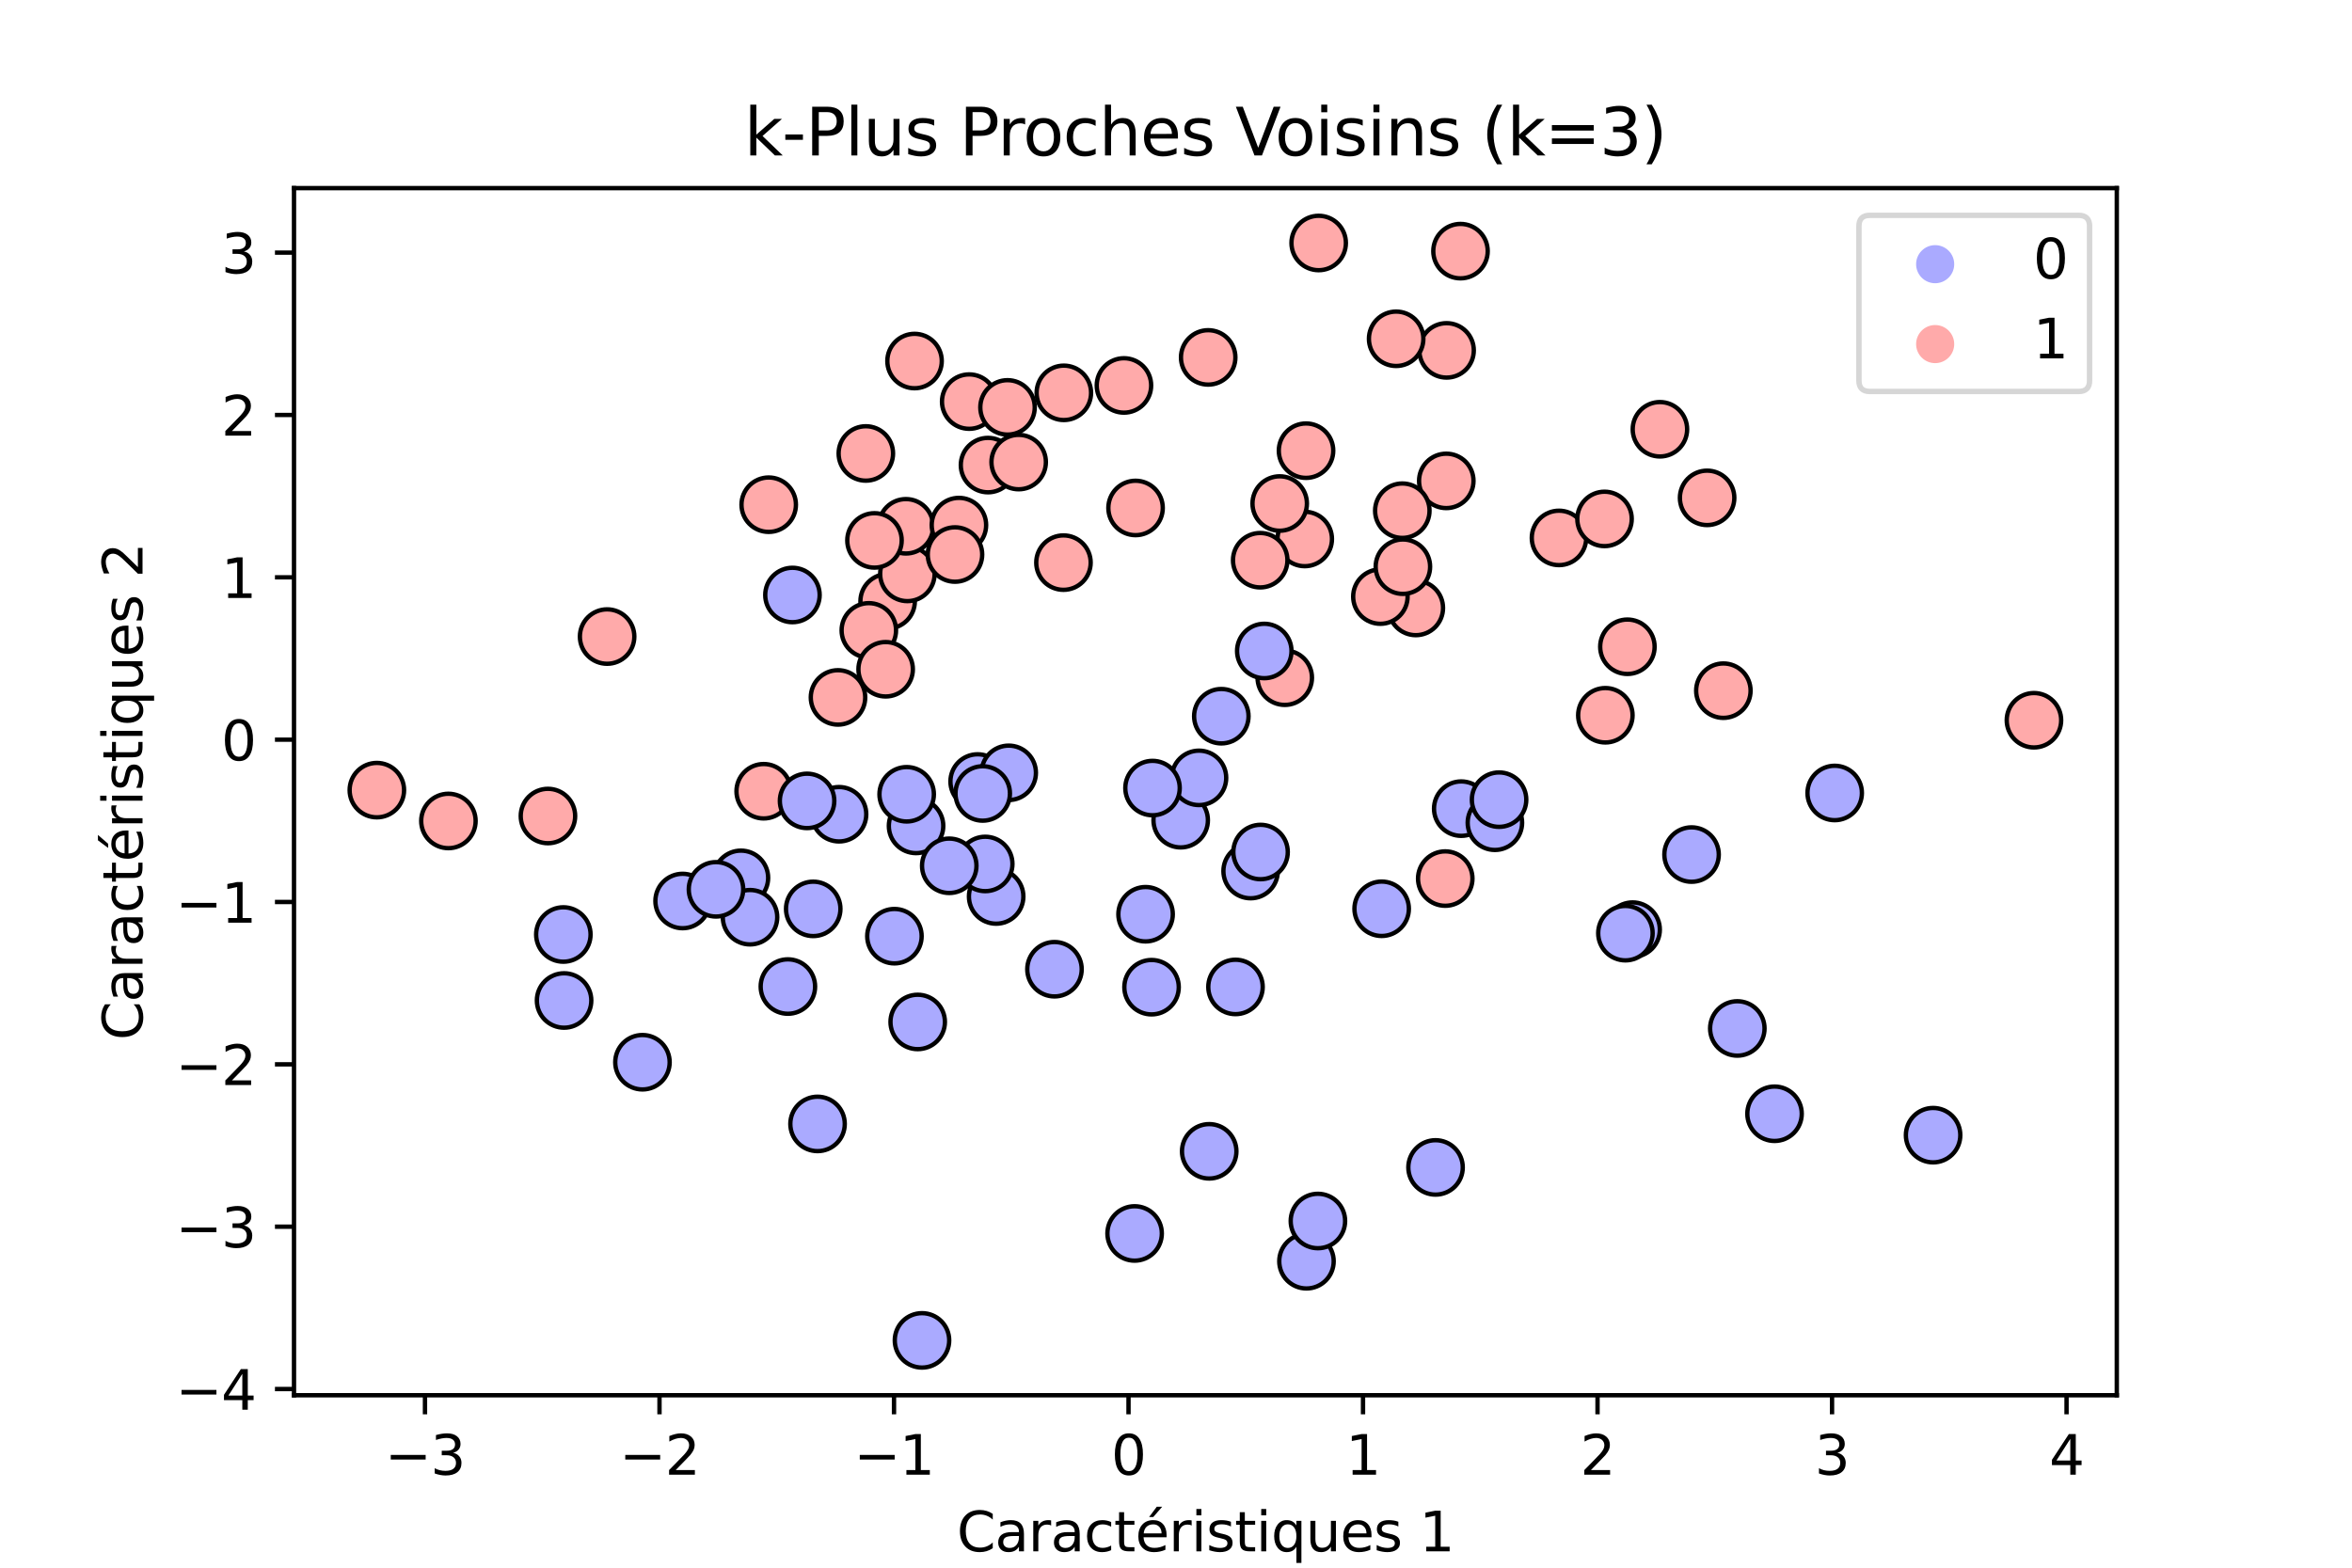 <?xml version="1.0" encoding="utf-8" standalone="no"?>
<!DOCTYPE svg PUBLIC "-//W3C//DTD SVG 1.1//EN"
  "http://www.w3.org/Graphics/SVG/1.1/DTD/svg11.dtd">
<svg xmlns:xlink="http://www.w3.org/1999/xlink" width="432pt" height="288pt" viewBox="0 0 432 288" xmlns="http://www.w3.org/2000/svg" version="1.1">
 <defs>
  <style type="text/css">*{stroke-linejoin: round; stroke-linecap: butt}</style>
 </defs>
 <g id="figure_1">
  <g id="patch_1">
   <path d="M 0 288 
L 432 288 
L 432 0 
L 0 0 
z
" style="fill: #ffffff"/>
  </g>
  <g id="axes_1">
   <g id="patch_2">
    <path d="M 54 256.32 
L 388.8 256.32 
L 388.8 34.56 
L 54 34.56 
z
" style="fill: #ffffff"/>
   </g>
   <g id="PathCollection_1">
    <defs>
     <path id="C0_0_1c870ae755" d="M 0 5 
C 1.326 5 2.598 4.473 3.536 3.536 
C 4.473 2.598 5 1.326 5 -0 
C 5 -1.326 4.473 -2.598 3.536 -3.536 
C 2.598 -4.473 1.326 -5 0 -5 
C -1.326 -5 -2.598 -4.473 -3.536 -3.536 
C -4.473 -2.598 -5 -1.326 -5 0 
C -5 1.326 -4.473 2.598 -3.536 3.536 
C -2.598 4.473 -1.326 5 0 5 
z
"/>
    </defs>
    <g clip-path="url(#pd132f0bcd6)">
     <use xlink:href="#C0_0_1c870ae755" x="260.049" y="111.689" style="fill: #ffaaaa; stroke: #000000; stroke-width: 0.8"/>
    </g>
    <g clip-path="url(#pd132f0bcd6)">
     <use xlink:href="#C0_0_1c870ae755" x="136.09" y="161.266" style="fill: #aaaaff; stroke: #000000; stroke-width: 0.8"/>
    </g>
    <g clip-path="url(#pd132f0bcd6)">
     <use xlink:href="#C0_0_1c870ae755" x="268.255" y="46.136" style="fill: #ffaaaa; stroke: #000000; stroke-width: 0.8"/>
    </g>
    <g clip-path="url(#pd132f0bcd6)">
     <use xlink:href="#C0_0_1c870ae755" x="286.346" y="98.82" style="fill: #ffaaaa; stroke: #000000; stroke-width: 0.8"/>
    </g>
    <g clip-path="url(#pd132f0bcd6)">
     <use xlink:href="#C0_0_1c870ae755" x="141.192" y="92.718" style="fill: #ffaaaa; stroke: #000000; stroke-width: 0.8"/>
    </g>
    <g clip-path="url(#pd132f0bcd6)">
     <use xlink:href="#C0_0_1c870ae755" x="265.7" y="64.368" style="fill: #ffaaaa; stroke: #000000; stroke-width: 0.8"/>
    </g>
    <g clip-path="url(#pd132f0bcd6)">
     <use xlink:href="#C0_0_1c870ae755" x="216.862" y="150.681" style="fill: #aaaaff; stroke: #000000; stroke-width: 0.8"/>
    </g>
    <g clip-path="url(#pd132f0bcd6)">
     <use xlink:href="#C0_0_1c870ae755" x="336.984" y="145.678" style="fill: #aaaaff; stroke: #000000; stroke-width: 0.8"/>
    </g>
    <g clip-path="url(#pd132f0bcd6)">
     <use xlink:href="#C0_0_1c870ae755" x="226.928" y="181.31" style="fill: #aaaaff; stroke: #000000; stroke-width: 0.8"/>
    </g>
    <g clip-path="url(#pd132f0bcd6)">
     <use xlink:href="#C0_0_1c870ae755" x="195.33" y="103.359" style="fill: #ffaaaa; stroke: #000000; stroke-width: 0.8"/>
    </g>
    <g clip-path="url(#pd132f0bcd6)">
     <use xlink:href="#C0_0_1c870ae755" x="310.696" y="156.992" style="fill: #aaaaff; stroke: #000000; stroke-width: 0.8"/>
    </g>
    <g clip-path="url(#pd132f0bcd6)">
     <use xlink:href="#C0_0_1c870ae755" x="179.568" y="143.568" style="fill: #aaaaff; stroke: #000000; stroke-width: 0.8"/>
    </g>
    <g clip-path="url(#pd132f0bcd6)">
     <use xlink:href="#C0_0_1c870ae755" x="253.54" y="109.6" style="fill: #ffaaaa; stroke: #000000; stroke-width: 0.8"/>
    </g>
    <g clip-path="url(#pd132f0bcd6)">
     <use xlink:href="#C0_0_1c870ae755" x="299.87" y="170.781" style="fill: #aaaaff; stroke: #000000; stroke-width: 0.8"/>
    </g>
    <g clip-path="url(#pd132f0bcd6)">
     <use xlink:href="#C0_0_1c870ae755" x="208.573" y="93.317" style="fill: #ffaaaa; stroke: #000000; stroke-width: 0.8"/>
    </g>
    <g clip-path="url(#pd132f0bcd6)">
     <use xlink:href="#C0_0_1c870ae755" x="221.911" y="65.659" style="fill: #ffaaaa; stroke: #000000; stroke-width: 0.8"/>
    </g>
    <g clip-path="url(#pd132f0bcd6)">
     <use xlink:href="#C0_0_1c870ae755" x="181.472" y="85.442" style="fill: #ffaaaa; stroke: #000000; stroke-width: 0.8"/>
    </g>
    <g clip-path="url(#pd132f0bcd6)">
     <use xlink:href="#C0_0_1c870ae755" x="125.375" y="165.523" style="fill: #aaaaff; stroke: #000000; stroke-width: 0.8"/>
    </g>
    <g clip-path="url(#pd132f0bcd6)">
     <use xlink:href="#C0_0_1c870ae755" x="182.967" y="164.695" style="fill: #aaaaff; stroke: #000000; stroke-width: 0.8"/>
    </g>
    <g clip-path="url(#pd132f0bcd6)">
     <use xlink:href="#C0_0_1c870ae755" x="185.274" y="141.975" style="fill: #aaaaff; stroke: #000000; stroke-width: 0.8"/>
    </g>
    <g clip-path="url(#pd132f0bcd6)">
     <use xlink:href="#C0_0_1c870ae755" x="257.674" y="104.106" style="fill: #ffaaaa; stroke: #000000; stroke-width: 0.8"/>
    </g>
    <g clip-path="url(#pd132f0bcd6)">
     <use xlink:href="#C0_0_1c870ae755" x="325.935" y="204.608" style="fill: #aaaaff; stroke: #000000; stroke-width: 0.8"/>
    </g>
    <g clip-path="url(#pd132f0bcd6)">
     <use xlink:href="#C0_0_1c870ae755" x="180.962" y="158.716" style="fill: #aaaaff; stroke: #000000; stroke-width: 0.8"/>
    </g>
    <g clip-path="url(#pd132f0bcd6)">
     <use xlink:href="#C0_0_1c870ae755" x="220.223" y="142.901" style="fill: #aaaaff; stroke: #000000; stroke-width: 0.8"/>
    </g>
    <g clip-path="url(#pd132f0bcd6)">
     <use xlink:href="#C0_0_1c870ae755" x="239.883" y="82.794" style="fill: #ffaaaa; stroke: #000000; stroke-width: 0.8"/>
    </g>
    <g clip-path="url(#pd132f0bcd6)">
     <use xlink:href="#C0_0_1c870ae755" x="224.324" y="131.574" style="fill: #aaaaff; stroke: #000000; stroke-width: 0.8"/>
    </g>
    <g clip-path="url(#pd132f0bcd6)">
     <use xlink:href="#C0_0_1c870ae755" x="239.648" y="99.017" style="fill: #ffaaaa; stroke: #000000; stroke-width: 0.8"/>
    </g>
    <g clip-path="url(#pd132f0bcd6)">
     <use xlink:href="#C0_0_1c870ae755" x="163.035" y="110.459" style="fill: #ffaaaa; stroke: #000000; stroke-width: 0.8"/>
    </g>
    <g clip-path="url(#pd132f0bcd6)">
     <use xlink:href="#C0_0_1c870ae755" x="193.681" y="178.056" style="fill: #aaaaff; stroke: #000000; stroke-width: 0.8"/>
    </g>
    <g clip-path="url(#pd132f0bcd6)">
     <use xlink:href="#C0_0_1c870ae755" x="140.269" y="145.358" style="fill: #ffaaaa; stroke: #000000; stroke-width: 0.8"/>
    </g>
    <g clip-path="url(#pd132f0bcd6)">
     <use xlink:href="#C0_0_1c870ae755" x="304.883" y="78.861" style="fill: #ffaaaa; stroke: #000000; stroke-width: 0.8"/>
    </g>
    <g clip-path="url(#pd132f0bcd6)">
     <use xlink:href="#C0_0_1c870ae755" x="211.509" y="181.357" style="fill: #aaaaff; stroke: #000000; stroke-width: 0.8"/>
    </g>
    <g clip-path="url(#pd132f0bcd6)">
     <use xlink:href="#C0_0_1c870ae755" x="208.399" y="226.597" style="fill: #aaaaff; stroke: #000000; stroke-width: 0.8"/>
    </g>
    <g clip-path="url(#pd132f0bcd6)">
     <use xlink:href="#C0_0_1c870ae755" x="239.965" y="231.708" style="fill: #aaaaff; stroke: #000000; stroke-width: 0.8"/>
    </g>
    <g clip-path="url(#pd132f0bcd6)">
     <use xlink:href="#C0_0_1c870ae755" x="137.76" y="168.502" style="fill: #aaaaff; stroke: #000000; stroke-width: 0.8"/>
    </g>
    <g clip-path="url(#pd132f0bcd6)">
     <use xlink:href="#C0_0_1c870ae755" x="180.5" y="145.767" style="fill: #aaaaff; stroke: #000000; stroke-width: 0.8"/>
    </g>
    <g clip-path="url(#pd132f0bcd6)">
     <use xlink:href="#C0_0_1c870ae755" x="166.664" y="105.434" style="fill: #ffaaaa; stroke: #000000; stroke-width: 0.8"/>
    </g>
    <g clip-path="url(#pd132f0bcd6)">
     <use xlink:href="#C0_0_1c870ae755" x="118.002" y="195.143" style="fill: #aaaaff; stroke: #000000; stroke-width: 0.8"/>
    </g>
    <g clip-path="url(#pd132f0bcd6)">
     <use xlink:href="#C0_0_1c870ae755" x="268.389" y="148.556" style="fill: #aaaaff; stroke: #000000; stroke-width: 0.8"/>
    </g>
    <g clip-path="url(#pd132f0bcd6)">
     <use xlink:href="#C0_0_1c870ae755" x="168.557" y="187.742" style="fill: #aaaaff; stroke: #000000; stroke-width: 0.8"/>
    </g>
    <g clip-path="url(#pd132f0bcd6)">
     <use xlink:href="#C0_0_1c870ae755" x="265.644" y="88.344" style="fill: #ffaaaa; stroke: #000000; stroke-width: 0.8"/>
    </g>
    <g clip-path="url(#pd132f0bcd6)">
     <use xlink:href="#C0_0_1c870ae755" x="111.51" y="116.943" style="fill: #ffaaaa; stroke: #000000; stroke-width: 0.8"/>
    </g>
    <g clip-path="url(#pd132f0bcd6)">
     <use xlink:href="#C0_0_1c870ae755" x="178.016" y="73.779" style="fill: #ffaaaa; stroke: #000000; stroke-width: 0.8"/>
    </g>
    <g clip-path="url(#pd132f0bcd6)">
     <use xlink:href="#C0_0_1c870ae755" x="256.435" y="62.238" style="fill: #ffaaaa; stroke: #000000; stroke-width: 0.8"/>
    </g>
    <g clip-path="url(#pd132f0bcd6)">
     <use xlink:href="#C0_0_1c870ae755" x="319.1" y="188.937" style="fill: #aaaaff; stroke: #000000; stroke-width: 0.8"/>
    </g>
    <g clip-path="url(#pd132f0bcd6)">
     <use xlink:href="#C0_0_1c870ae755" x="168.256" y="151.73" style="fill: #aaaaff; stroke: #000000; stroke-width: 0.8"/>
    </g>
    <g clip-path="url(#pd132f0bcd6)">
     <use xlink:href="#C0_0_1c870ae755" x="169.345" y="246.24" style="fill: #aaaaff; stroke: #000000; stroke-width: 0.8"/>
    </g>
    <g clip-path="url(#pd132f0bcd6)">
     <use xlink:href="#C0_0_1c870ae755" x="159.031" y="83.304" style="fill: #ffaaaa; stroke: #000000; stroke-width: 0.8"/>
    </g>
    <g clip-path="url(#pd132f0bcd6)">
     <use xlink:href="#C0_0_1c870ae755" x="274.573" y="151.147" style="fill: #aaaaff; stroke: #000000; stroke-width: 0.8"/>
    </g>
    <g clip-path="url(#pd132f0bcd6)">
     <use xlink:href="#C0_0_1c870ae755" x="263.672" y="214.466" style="fill: #aaaaff; stroke: #000000; stroke-width: 0.8"/>
    </g>
    <g clip-path="url(#pd132f0bcd6)">
     <use xlink:href="#C0_0_1c870ae755" x="164.284" y="171.986" style="fill: #aaaaff; stroke: #000000; stroke-width: 0.8"/>
    </g>
    <g clip-path="url(#pd132f0bcd6)">
     <use xlink:href="#C0_0_1c870ae755" x="195.4" y="72.167" style="fill: #ffaaaa; stroke: #000000; stroke-width: 0.8"/>
    </g>
    <g clip-path="url(#pd132f0bcd6)">
     <use xlink:href="#C0_0_1c870ae755" x="211.687" y="144.774" style="fill: #aaaaff; stroke: #000000; stroke-width: 0.8"/>
    </g>
    <g clip-path="url(#pd132f0bcd6)">
     <use xlink:href="#C0_0_1c870ae755" x="174.351" y="159.053" style="fill: #aaaaff; stroke: #000000; stroke-width: 0.8"/>
    </g>
    <g clip-path="url(#pd132f0bcd6)">
     <use xlink:href="#C0_0_1c870ae755" x="150.163" y="206.475" style="fill: #aaaaff; stroke: #000000; stroke-width: 0.8"/>
    </g>
    <g clip-path="url(#pd132f0bcd6)">
     <use xlink:href="#C0_0_1c870ae755" x="154.11" y="149.585" style="fill: #aaaaff; stroke: #000000; stroke-width: 0.8"/>
    </g>
    <g clip-path="url(#pd132f0bcd6)">
     <use xlink:href="#C0_0_1c870ae755" x="153.918" y="128.123" style="fill: #ffaaaa; stroke: #000000; stroke-width: 0.8"/>
    </g>
    <g clip-path="url(#pd132f0bcd6)">
     <use xlink:href="#C0_0_1c870ae755" x="229.707" y="160.023" style="fill: #aaaaff; stroke: #000000; stroke-width: 0.8"/>
    </g>
    <g clip-path="url(#pd132f0bcd6)">
     <use xlink:href="#C0_0_1c870ae755" x="294.861" y="131.4" style="fill: #ffaaaa; stroke: #000000; stroke-width: 0.8"/>
    </g>
    <g clip-path="url(#pd132f0bcd6)">
     <use xlink:href="#C0_0_1c870ae755" x="265.453" y="161.403" style="fill: #ffaaaa; stroke: #000000; stroke-width: 0.8"/>
    </g>
    <g clip-path="url(#pd132f0bcd6)">
     <use xlink:href="#C0_0_1c870ae755" x="210.412" y="167.953" style="fill: #aaaaff; stroke: #000000; stroke-width: 0.8"/>
    </g>
    <g clip-path="url(#pd132f0bcd6)">
     <use xlink:href="#C0_0_1c870ae755" x="235.047" y="92.501" style="fill: #ffaaaa; stroke: #000000; stroke-width: 0.8"/>
    </g>
    <g clip-path="url(#pd132f0bcd6)">
     <use xlink:href="#C0_0_1c870ae755" x="242.206" y="44.64" style="fill: #ffaaaa; stroke: #000000; stroke-width: 0.8"/>
    </g>
    <g clip-path="url(#pd132f0bcd6)">
     <use xlink:href="#C0_0_1c870ae755" x="69.218" y="145.154" style="fill: #ffaaaa; stroke: #000000; stroke-width: 0.8"/>
    </g>
    <g clip-path="url(#pd132f0bcd6)">
     <use xlink:href="#C0_0_1c870ae755" x="206.439" y="70.81" style="fill: #ffaaaa; stroke: #000000; stroke-width: 0.8"/>
    </g>
    <g clip-path="url(#pd132f0bcd6)">
     <use xlink:href="#C0_0_1c870ae755" x="235.977" y="124.503" style="fill: #ffaaaa; stroke: #000000; stroke-width: 0.8"/>
    </g>
    <g clip-path="url(#pd132f0bcd6)">
     <use xlink:href="#C0_0_1c870ae755" x="253.773" y="166.95" style="fill: #aaaaff; stroke: #000000; stroke-width: 0.8"/>
    </g>
    <g clip-path="url(#pd132f0bcd6)">
     <use xlink:href="#C0_0_1c870ae755" x="232.214" y="119.592" style="fill: #aaaaff; stroke: #000000; stroke-width: 0.8"/>
    </g>
    <g clip-path="url(#pd132f0bcd6)">
     <use xlink:href="#C0_0_1c870ae755" x="145.551" y="109.306" style="fill: #aaaaff; stroke: #000000; stroke-width: 0.8"/>
    </g>
    <g clip-path="url(#pd132f0bcd6)">
     <use xlink:href="#C0_0_1c870ae755" x="313.551" y="91.461" style="fill: #ffaaaa; stroke: #000000; stroke-width: 0.8"/>
    </g>
    <g clip-path="url(#pd132f0bcd6)">
     <use xlink:href="#C0_0_1c870ae755" x="275.34" y="146.903" style="fill: #aaaaff; stroke: #000000; stroke-width: 0.8"/>
    </g>
    <g clip-path="url(#pd132f0bcd6)">
     <use xlink:href="#C0_0_1c870ae755" x="185.055" y="74.84" style="fill: #ffaaaa; stroke: #000000; stroke-width: 0.8"/>
    </g>
    <g clip-path="url(#pd132f0bcd6)">
     <use xlink:href="#C0_0_1c870ae755" x="231.466" y="102.916" style="fill: #ffaaaa; stroke: #000000; stroke-width: 0.8"/>
    </g>
    <g clip-path="url(#pd132f0bcd6)">
     <use xlink:href="#C0_0_1c870ae755" x="148.238" y="147.131" style="fill: #aaaaff; stroke: #000000; stroke-width: 0.8"/>
    </g>
    <g clip-path="url(#pd132f0bcd6)">
     <use xlink:href="#C0_0_1c870ae755" x="103.607" y="183.8" style="fill: #aaaaff; stroke: #000000; stroke-width: 0.8"/>
    </g>
    <g clip-path="url(#pd132f0bcd6)">
     <use xlink:href="#C0_0_1c870ae755" x="167.978" y="66.325" style="fill: #ffaaaa; stroke: #000000; stroke-width: 0.8"/>
    </g>
    <g clip-path="url(#pd132f0bcd6)">
     <use xlink:href="#C0_0_1c870ae755" x="316.537" y="126.883" style="fill: #ffaaaa; stroke: #000000; stroke-width: 0.8"/>
    </g>
    <g clip-path="url(#pd132f0bcd6)">
     <use xlink:href="#C0_0_1c870ae755" x="242.064" y="224.31" style="fill: #aaaaff; stroke: #000000; stroke-width: 0.8"/>
    </g>
    <g clip-path="url(#pd132f0bcd6)">
     <use xlink:href="#C0_0_1c870ae755" x="82.362" y="150.819" style="fill: #ffaaaa; stroke: #000000; stroke-width: 0.8"/>
    </g>
    <g clip-path="url(#pd132f0bcd6)">
     <use xlink:href="#C0_0_1c870ae755" x="166.531" y="145.917" style="fill: #aaaaff; stroke: #000000; stroke-width: 0.8"/>
    </g>
    <g clip-path="url(#pd132f0bcd6)">
     <use xlink:href="#C0_0_1c870ae755" x="166.395" y="96.685" style="fill: #ffaaaa; stroke: #000000; stroke-width: 0.8"/>
    </g>
    <g clip-path="url(#pd132f0bcd6)">
     <use xlink:href="#C0_0_1c870ae755" x="159.579" y="115.802" style="fill: #ffaaaa; stroke: #000000; stroke-width: 0.8"/>
    </g>
    <g clip-path="url(#pd132f0bcd6)">
     <use xlink:href="#C0_0_1c870ae755" x="176.129" y="96.463" style="fill: #ffaaaa; stroke: #000000; stroke-width: 0.8"/>
    </g>
    <g clip-path="url(#pd132f0bcd6)">
     <use xlink:href="#C0_0_1c870ae755" x="298.91" y="118.815" style="fill: #ffaaaa; stroke: #000000; stroke-width: 0.8"/>
    </g>
    <g clip-path="url(#pd132f0bcd6)">
     <use xlink:href="#C0_0_1c870ae755" x="187.103" y="84.888" style="fill: #ffaaaa; stroke: #000000; stroke-width: 0.8"/>
    </g>
    <g clip-path="url(#pd132f0bcd6)">
     <use xlink:href="#C0_0_1c870ae755" x="175.406" y="101.872" style="fill: #ffaaaa; stroke: #000000; stroke-width: 0.8"/>
    </g>
    <g clip-path="url(#pd132f0bcd6)">
     <use xlink:href="#C0_0_1c870ae755" x="222.099" y="211.508" style="fill: #aaaaff; stroke: #000000; stroke-width: 0.8"/>
    </g>
    <g clip-path="url(#pd132f0bcd6)">
     <use xlink:href="#C0_0_1c870ae755" x="100.642" y="149.911" style="fill: #ffaaaa; stroke: #000000; stroke-width: 0.8"/>
    </g>
    <g clip-path="url(#pd132f0bcd6)">
     <use xlink:href="#C0_0_1c870ae755" x="144.713" y="181.239" style="fill: #aaaaff; stroke: #000000; stroke-width: 0.8"/>
    </g>
    <g clip-path="url(#pd132f0bcd6)">
     <use xlink:href="#C0_0_1c870ae755" x="355.058" y="208.542" style="fill: #aaaaff; stroke: #000000; stroke-width: 0.8"/>
    </g>
    <g clip-path="url(#pd132f0bcd6)">
     <use xlink:href="#C0_0_1c870ae755" x="298.546" y="171.433" style="fill: #aaaaff; stroke: #000000; stroke-width: 0.8"/>
    </g>
    <g clip-path="url(#pd132f0bcd6)">
     <use xlink:href="#C0_0_1c870ae755" x="131.508" y="163.378" style="fill: #aaaaff; stroke: #000000; stroke-width: 0.8"/>
    </g>
    <g clip-path="url(#pd132f0bcd6)">
     <use xlink:href="#C0_0_1c870ae755" x="373.582" y="132.317" style="fill: #ffaaaa; stroke: #000000; stroke-width: 0.8"/>
    </g>
    <g clip-path="url(#pd132f0bcd6)">
     <use xlink:href="#C0_0_1c870ae755" x="294.709" y="95.33" style="fill: #ffaaaa; stroke: #000000; stroke-width: 0.8"/>
    </g>
    <g clip-path="url(#pd132f0bcd6)">
     <use xlink:href="#C0_0_1c870ae755" x="149.367" y="166.968" style="fill: #aaaaff; stroke: #000000; stroke-width: 0.8"/>
    </g>
    <g clip-path="url(#pd132f0bcd6)">
     <use xlink:href="#C0_0_1c870ae755" x="162.67" y="122.95" style="fill: #ffaaaa; stroke: #000000; stroke-width: 0.8"/>
    </g>
    <g clip-path="url(#pd132f0bcd6)">
     <use xlink:href="#C0_0_1c870ae755" x="257.567" y="93.82" style="fill: #ffaaaa; stroke: #000000; stroke-width: 0.8"/>
    </g>
    <g clip-path="url(#pd132f0bcd6)">
     <use xlink:href="#C0_0_1c870ae755" x="160.619" y="99.279" style="fill: #ffaaaa; stroke: #000000; stroke-width: 0.8"/>
    </g>
    <g clip-path="url(#pd132f0bcd6)">
     <use xlink:href="#C0_0_1c870ae755" x="103.473" y="171.677" style="fill: #aaaaff; stroke: #000000; stroke-width: 0.8"/>
    </g>
    <g clip-path="url(#pd132f0bcd6)">
     <use xlink:href="#C0_0_1c870ae755" x="231.532" y="156.523" style="fill: #aaaaff; stroke: #000000; stroke-width: 0.8"/>
    </g>
   </g>
   <g id="PathCollection_2"/>
   <g id="PathCollection_3"/>
   <g id="matplotlib.axis_1">
    <g id="xtick_1">
     <g id="line2d_1">
      <defs>
       <path id="mc899d2a54a" d="M 0 0 
L 0 3.5 
" style="stroke: #000000; stroke-width: 0.8"/>
      </defs>
      <g>
       <use xlink:href="#mc899d2a54a" x="78.059" y="256.32" style="stroke: #000000; stroke-width: 0.8"/>
      </g>
     </g>
     <g id="text_1">
      <!-- −3 -->
      <g transform="translate(70.688 270.918)scale(0.1 -0.1)">
       <defs>
        <path id="DejaVuSans-2212" d="M 678 2272 
L 4684 2272 
L 4684 1741 
L 678 1741 
L 678 2272 
z
" transform="scale(0.016)"/>
        <path id="DejaVuSans-33" d="M 2597 2516 
Q 3050 2419 3304 2112 
Q 3559 1806 3559 1356 
Q 3559 666 3084 287 
Q 2609 -91 1734 -91 
Q 1441 -91 1130 -33 
Q 819 25 488 141 
L 488 750 
Q 750 597 1062 519 
Q 1375 441 1716 441 
Q 2309 441 2620 675 
Q 2931 909 2931 1356 
Q 2931 1769 2642 2001 
Q 2353 2234 1838 2234 
L 1294 2234 
L 1294 2753 
L 1863 2753 
Q 2328 2753 2575 2939 
Q 2822 3125 2822 3475 
Q 2822 3834 2567 4026 
Q 2313 4219 1838 4219 
Q 1578 4219 1281 4162 
Q 984 4106 628 3988 
L 628 4550 
Q 988 4650 1302 4700 
Q 1616 4750 1894 4750 
Q 2613 4750 3031 4423 
Q 3450 4097 3450 3541 
Q 3450 3153 3228 2886 
Q 3006 2619 2597 2516 
z
" transform="scale(0.016)"/>
       </defs>
       <use xlink:href="#DejaVuSans-2212"/>
       <use xlink:href="#DejaVuSans-33" x="83.789"/>
      </g>
     </g>
    </g>
    <g id="xtick_2">
     <g id="line2d_2">
      <g>
       <use xlink:href="#mc899d2a54a" x="121.132" y="256.32" style="stroke: #000000; stroke-width: 0.8"/>
      </g>
     </g>
     <g id="text_2">
      <!-- −2 -->
      <g transform="translate(113.761 270.918)scale(0.1 -0.1)">
       <defs>
        <path id="DejaVuSans-32" d="M 1228 531 
L 3431 531 
L 3431 0 
L 469 0 
L 469 531 
Q 828 903 1448 1529 
Q 2069 2156 2228 2338 
Q 2531 2678 2651 2914 
Q 2772 3150 2772 3378 
Q 2772 3750 2511 3984 
Q 2250 4219 1831 4219 
Q 1534 4219 1204 4116 
Q 875 4013 500 3803 
L 500 4441 
Q 881 4594 1212 4672 
Q 1544 4750 1819 4750 
Q 2544 4750 2975 4387 
Q 3406 4025 3406 3419 
Q 3406 3131 3298 2873 
Q 3191 2616 2906 2266 
Q 2828 2175 2409 1742 
Q 1991 1309 1228 531 
z
" transform="scale(0.016)"/>
       </defs>
       <use xlink:href="#DejaVuSans-2212"/>
       <use xlink:href="#DejaVuSans-32" x="83.789"/>
      </g>
     </g>
    </g>
    <g id="xtick_3">
     <g id="line2d_3">
      <g>
       <use xlink:href="#mc899d2a54a" x="164.205" y="256.32" style="stroke: #000000; stroke-width: 0.8"/>
      </g>
     </g>
     <g id="text_3">
      <!-- −1 -->
      <g transform="translate(156.834 270.918)scale(0.1 -0.1)">
       <defs>
        <path id="DejaVuSans-31" d="M 794 531 
L 1825 531 
L 1825 4091 
L 703 3866 
L 703 4441 
L 1819 4666 
L 2450 4666 
L 2450 531 
L 3481 531 
L 3481 0 
L 794 0 
L 794 531 
z
" transform="scale(0.016)"/>
       </defs>
       <use xlink:href="#DejaVuSans-2212"/>
       <use xlink:href="#DejaVuSans-31" x="83.789"/>
      </g>
     </g>
    </g>
    <g id="xtick_4">
     <g id="line2d_4">
      <g>
       <use xlink:href="#mc899d2a54a" x="207.278" y="256.32" style="stroke: #000000; stroke-width: 0.8"/>
      </g>
     </g>
     <g id="text_4">
      <!-- 0 -->
      <g transform="translate(204.097 270.918)scale(0.1 -0.1)">
       <defs>
        <path id="DejaVuSans-30" d="M 2034 4250 
Q 1547 4250 1301 3770 
Q 1056 3291 1056 2328 
Q 1056 1369 1301 889 
Q 1547 409 2034 409 
Q 2525 409 2770 889 
Q 3016 1369 3016 2328 
Q 3016 3291 2770 3770 
Q 2525 4250 2034 4250 
z
M 2034 4750 
Q 2819 4750 3233 4129 
Q 3647 3509 3647 2328 
Q 3647 1150 3233 529 
Q 2819 -91 2034 -91 
Q 1250 -91 836 529 
Q 422 1150 422 2328 
Q 422 3509 836 4129 
Q 1250 4750 2034 4750 
z
" transform="scale(0.016)"/>
       </defs>
       <use xlink:href="#DejaVuSans-30"/>
      </g>
     </g>
    </g>
    <g id="xtick_5">
     <g id="line2d_5">
      <g>
       <use xlink:href="#mc899d2a54a" x="250.351" y="256.32" style="stroke: #000000; stroke-width: 0.8"/>
      </g>
     </g>
     <g id="text_5">
      <!-- 1 -->
      <g transform="translate(247.17 270.918)scale(0.1 -0.1)">
       <use xlink:href="#DejaVuSans-31"/>
      </g>
     </g>
    </g>
    <g id="xtick_6">
     <g id="line2d_6">
      <g>
       <use xlink:href="#mc899d2a54a" x="293.424" y="256.32" style="stroke: #000000; stroke-width: 0.8"/>
      </g>
     </g>
     <g id="text_6">
      <!-- 2 -->
      <g transform="translate(290.243 270.918)scale(0.1 -0.1)">
       <use xlink:href="#DejaVuSans-32"/>
      </g>
     </g>
    </g>
    <g id="xtick_7">
     <g id="line2d_7">
      <g>
       <use xlink:href="#mc899d2a54a" x="336.497" y="256.32" style="stroke: #000000; stroke-width: 0.8"/>
      </g>
     </g>
     <g id="text_7">
      <!-- 3 -->
      <g transform="translate(333.316 270.918)scale(0.1 -0.1)">
       <use xlink:href="#DejaVuSans-33"/>
      </g>
     </g>
    </g>
    <g id="xtick_8">
     <g id="line2d_8">
      <g>
       <use xlink:href="#mc899d2a54a" x="379.57" y="256.32" style="stroke: #000000; stroke-width: 0.8"/>
      </g>
     </g>
     <g id="text_8">
      <!-- 4 -->
      <g transform="translate(376.389 270.918)scale(0.1 -0.1)">
       <defs>
        <path id="DejaVuSans-34" d="M 2419 4116 
L 825 1625 
L 2419 1625 
L 2419 4116 
z
M 2253 4666 
L 3047 4666 
L 3047 1625 
L 3713 1625 
L 3713 1100 
L 3047 1100 
L 3047 0 
L 2419 0 
L 2419 1100 
L 313 1100 
L 313 1709 
L 2253 4666 
z
" transform="scale(0.016)"/>
       </defs>
       <use xlink:href="#DejaVuSans-34"/>
      </g>
     </g>
    </g>
    <g id="text_9">
     <!-- Caractéristiques 1 -->
     <g transform="translate(175.746 284.997)scale(0.1 -0.1)">
      <defs>
       <path id="DejaVuSans-43" d="M 4122 4306 
L 4122 3641 
Q 3803 3938 3442 4084 
Q 3081 4231 2675 4231 
Q 1875 4231 1450 3742 
Q 1025 3253 1025 2328 
Q 1025 1406 1450 917 
Q 1875 428 2675 428 
Q 3081 428 3442 575 
Q 3803 722 4122 1019 
L 4122 359 
Q 3791 134 3420 21 
Q 3050 -91 2638 -91 
Q 1578 -91 968 557 
Q 359 1206 359 2328 
Q 359 3453 968 4101 
Q 1578 4750 2638 4750 
Q 3056 4750 3426 4639 
Q 3797 4528 4122 4306 
z
" transform="scale(0.016)"/>
       <path id="DejaVuSans-61" d="M 2194 1759 
Q 1497 1759 1228 1600 
Q 959 1441 959 1056 
Q 959 750 1161 570 
Q 1363 391 1709 391 
Q 2188 391 2477 730 
Q 2766 1069 2766 1631 
L 2766 1759 
L 2194 1759 
z
M 3341 1997 
L 3341 0 
L 2766 0 
L 2766 531 
Q 2569 213 2275 61 
Q 1981 -91 1556 -91 
Q 1019 -91 701 211 
Q 384 513 384 1019 
Q 384 1609 779 1909 
Q 1175 2209 1959 2209 
L 2766 2209 
L 2766 2266 
Q 2766 2663 2505 2880 
Q 2244 3097 1772 3097 
Q 1472 3097 1187 3025 
Q 903 2953 641 2809 
L 641 3341 
Q 956 3463 1253 3523 
Q 1550 3584 1831 3584 
Q 2591 3584 2966 3190 
Q 3341 2797 3341 1997 
z
" transform="scale(0.016)"/>
       <path id="DejaVuSans-72" d="M 2631 2963 
Q 2534 3019 2420 3045 
Q 2306 3072 2169 3072 
Q 1681 3072 1420 2755 
Q 1159 2438 1159 1844 
L 1159 0 
L 581 0 
L 581 3500 
L 1159 3500 
L 1159 2956 
Q 1341 3275 1631 3429 
Q 1922 3584 2338 3584 
Q 2397 3584 2469 3576 
Q 2541 3569 2628 3553 
L 2631 2963 
z
" transform="scale(0.016)"/>
       <path id="DejaVuSans-63" d="M 3122 3366 
L 3122 2828 
Q 2878 2963 2633 3030 
Q 2388 3097 2138 3097 
Q 1578 3097 1268 2742 
Q 959 2388 959 1747 
Q 959 1106 1268 751 
Q 1578 397 2138 397 
Q 2388 397 2633 464 
Q 2878 531 3122 666 
L 3122 134 
Q 2881 22 2623 -34 
Q 2366 -91 2075 -91 
Q 1284 -91 818 406 
Q 353 903 353 1747 
Q 353 2603 823 3093 
Q 1294 3584 2113 3584 
Q 2378 3584 2631 3529 
Q 2884 3475 3122 3366 
z
" transform="scale(0.016)"/>
       <path id="DejaVuSans-74" d="M 1172 4494 
L 1172 3500 
L 2356 3500 
L 2356 3053 
L 1172 3053 
L 1172 1153 
Q 1172 725 1289 603 
Q 1406 481 1766 481 
L 2356 481 
L 2356 0 
L 1766 0 
Q 1100 0 847 248 
Q 594 497 594 1153 
L 594 3053 
L 172 3053 
L 172 3500 
L 594 3500 
L 594 4494 
L 1172 4494 
z
" transform="scale(0.016)"/>
       <path id="DejaVuSans-e9" d="M 3597 1894 
L 3597 1613 
L 953 1613 
Q 991 1019 1311 708 
Q 1631 397 2203 397 
Q 2534 397 2845 478 
Q 3156 559 3463 722 
L 3463 178 
Q 3153 47 2828 -22 
Q 2503 -91 2169 -91 
Q 1331 -91 842 396 
Q 353 884 353 1716 
Q 353 2575 817 3079 
Q 1281 3584 2069 3584 
Q 2775 3584 3186 3129 
Q 3597 2675 3597 1894 
z
M 3022 2063 
Q 3016 2534 2758 2815 
Q 2500 3097 2075 3097 
Q 1594 3097 1305 2825 
Q 1016 2553 972 2059 
L 3022 2063 
z
M 2469 5119 
L 3091 5119 
L 2072 3944 
L 1594 3944 
L 2469 5119 
z
" transform="scale(0.016)"/>
       <path id="DejaVuSans-69" d="M 603 3500 
L 1178 3500 
L 1178 0 
L 603 0 
L 603 3500 
z
M 603 4863 
L 1178 4863 
L 1178 4134 
L 603 4134 
L 603 4863 
z
" transform="scale(0.016)"/>
       <path id="DejaVuSans-73" d="M 2834 3397 
L 2834 2853 
Q 2591 2978 2328 3040 
Q 2066 3103 1784 3103 
Q 1356 3103 1142 2972 
Q 928 2841 928 2578 
Q 928 2378 1081 2264 
Q 1234 2150 1697 2047 
L 1894 2003 
Q 2506 1872 2764 1633 
Q 3022 1394 3022 966 
Q 3022 478 2636 193 
Q 2250 -91 1575 -91 
Q 1294 -91 989 -36 
Q 684 19 347 128 
L 347 722 
Q 666 556 975 473 
Q 1284 391 1588 391 
Q 1994 391 2212 530 
Q 2431 669 2431 922 
Q 2431 1156 2273 1281 
Q 2116 1406 1581 1522 
L 1381 1569 
Q 847 1681 609 1914 
Q 372 2147 372 2553 
Q 372 3047 722 3315 
Q 1072 3584 1716 3584 
Q 2034 3584 2315 3537 
Q 2597 3491 2834 3397 
z
" transform="scale(0.016)"/>
       <path id="DejaVuSans-71" d="M 947 1747 
Q 947 1113 1208 752 
Q 1469 391 1925 391 
Q 2381 391 2643 752 
Q 2906 1113 2906 1747 
Q 2906 2381 2643 2742 
Q 2381 3103 1925 3103 
Q 1469 3103 1208 2742 
Q 947 2381 947 1747 
z
M 2906 525 
Q 2725 213 2448 61 
Q 2172 -91 1784 -91 
Q 1150 -91 751 415 
Q 353 922 353 1747 
Q 353 2572 751 3078 
Q 1150 3584 1784 3584 
Q 2172 3584 2448 3432 
Q 2725 3281 2906 2969 
L 2906 3500 
L 3481 3500 
L 3481 -1331 
L 2906 -1331 
L 2906 525 
z
" transform="scale(0.016)"/>
       <path id="DejaVuSans-75" d="M 544 1381 
L 544 3500 
L 1119 3500 
L 1119 1403 
Q 1119 906 1312 657 
Q 1506 409 1894 409 
Q 2359 409 2629 706 
Q 2900 1003 2900 1516 
L 2900 3500 
L 3475 3500 
L 3475 0 
L 2900 0 
L 2900 538 
Q 2691 219 2414 64 
Q 2138 -91 1772 -91 
Q 1169 -91 856 284 
Q 544 659 544 1381 
z
M 1991 3584 
L 1991 3584 
z
" transform="scale(0.016)"/>
       <path id="DejaVuSans-65" d="M 3597 1894 
L 3597 1613 
L 953 1613 
Q 991 1019 1311 708 
Q 1631 397 2203 397 
Q 2534 397 2845 478 
Q 3156 559 3463 722 
L 3463 178 
Q 3153 47 2828 -22 
Q 2503 -91 2169 -91 
Q 1331 -91 842 396 
Q 353 884 353 1716 
Q 353 2575 817 3079 
Q 1281 3584 2069 3584 
Q 2775 3584 3186 3129 
Q 3597 2675 3597 1894 
z
M 3022 2063 
Q 3016 2534 2758 2815 
Q 2500 3097 2075 3097 
Q 1594 3097 1305 2825 
Q 1016 2553 972 2059 
L 3022 2063 
z
" transform="scale(0.016)"/>
       <path id="DejaVuSans-20" transform="scale(0.016)"/>
      </defs>
      <use xlink:href="#DejaVuSans-43"/>
      <use xlink:href="#DejaVuSans-61" x="69.824"/>
      <use xlink:href="#DejaVuSans-72" x="131.104"/>
      <use xlink:href="#DejaVuSans-61" x="172.217"/>
      <use xlink:href="#DejaVuSans-63" x="233.496"/>
      <use xlink:href="#DejaVuSans-74" x="288.477"/>
      <use xlink:href="#DejaVuSans-e9" x="327.686"/>
      <use xlink:href="#DejaVuSans-72" x="389.209"/>
      <use xlink:href="#DejaVuSans-69" x="430.322"/>
      <use xlink:href="#DejaVuSans-73" x="458.105"/>
      <use xlink:href="#DejaVuSans-74" x="510.205"/>
      <use xlink:href="#DejaVuSans-69" x="549.414"/>
      <use xlink:href="#DejaVuSans-71" x="577.197"/>
      <use xlink:href="#DejaVuSans-75" x="640.674"/>
      <use xlink:href="#DejaVuSans-65" x="704.053"/>
      <use xlink:href="#DejaVuSans-73" x="765.576"/>
      <use xlink:href="#DejaVuSans-20" x="817.676"/>
      <use xlink:href="#DejaVuSans-31" x="849.463"/>
     </g>
    </g>
   </g>
   <g id="matplotlib.axis_2">
    <g id="ytick_1">
     <g id="line2d_9">
      <defs>
       <path id="mbb7099b6de" d="M 0 0 
L -3.5 0 
" style="stroke: #000000; stroke-width: 0.8"/>
      </defs>
      <g>
       <use xlink:href="#mbb7099b6de" x="54" y="255.178" style="stroke: #000000; stroke-width: 0.8"/>
      </g>
     </g>
     <g id="text_10">
      <!-- −4 -->
      <g transform="translate(32.258 258.977)scale(0.1 -0.1)">
       <use xlink:href="#DejaVuSans-2212"/>
       <use xlink:href="#DejaVuSans-34" x="83.789"/>
      </g>
     </g>
    </g>
    <g id="ytick_2">
     <g id="line2d_10">
      <g>
       <use xlink:href="#mbb7099b6de" x="54" y="225.354" style="stroke: #000000; stroke-width: 0.8"/>
      </g>
     </g>
     <g id="text_11">
      <!-- −3 -->
      <g transform="translate(32.258 229.153)scale(0.1 -0.1)">
       <use xlink:href="#DejaVuSans-2212"/>
       <use xlink:href="#DejaVuSans-33" x="83.789"/>
      </g>
     </g>
    </g>
    <g id="ytick_3">
     <g id="line2d_11">
      <g>
       <use xlink:href="#mbb7099b6de" x="54" y="195.53" style="stroke: #000000; stroke-width: 0.8"/>
      </g>
     </g>
     <g id="text_12">
      <!-- −2 -->
      <g transform="translate(32.258 199.329)scale(0.1 -0.1)">
       <use xlink:href="#DejaVuSans-2212"/>
       <use xlink:href="#DejaVuSans-32" x="83.789"/>
      </g>
     </g>
    </g>
    <g id="ytick_4">
     <g id="line2d_12">
      <g>
       <use xlink:href="#mbb7099b6de" x="54" y="165.706" style="stroke: #000000; stroke-width: 0.8"/>
      </g>
     </g>
     <g id="text_13">
      <!-- −1 -->
      <g transform="translate(32.258 169.505)scale(0.1 -0.1)">
       <use xlink:href="#DejaVuSans-2212"/>
       <use xlink:href="#DejaVuSans-31" x="83.789"/>
      </g>
     </g>
    </g>
    <g id="ytick_5">
     <g id="line2d_13">
      <g>
       <use xlink:href="#mbb7099b6de" x="54" y="135.882" style="stroke: #000000; stroke-width: 0.8"/>
      </g>
     </g>
     <g id="text_14">
      <!-- 0 -->
      <g transform="translate(40.638 139.681)scale(0.1 -0.1)">
       <use xlink:href="#DejaVuSans-30"/>
      </g>
     </g>
    </g>
    <g id="ytick_6">
     <g id="line2d_14">
      <g>
       <use xlink:href="#mbb7099b6de" x="54" y="106.058" style="stroke: #000000; stroke-width: 0.8"/>
      </g>
     </g>
     <g id="text_15">
      <!-- 1 -->
      <g transform="translate(40.638 109.857)scale(0.1 -0.1)">
       <use xlink:href="#DejaVuSans-31"/>
      </g>
     </g>
    </g>
    <g id="ytick_7">
     <g id="line2d_15">
      <g>
       <use xlink:href="#mbb7099b6de" x="54" y="76.234" style="stroke: #000000; stroke-width: 0.8"/>
      </g>
     </g>
     <g id="text_16">
      <!-- 2 -->
      <g transform="translate(40.638 80.033)scale(0.1 -0.1)">
       <use xlink:href="#DejaVuSans-32"/>
      </g>
     </g>
    </g>
    <g id="ytick_8">
     <g id="line2d_16">
      <g>
       <use xlink:href="#mbb7099b6de" x="54" y="46.41" style="stroke: #000000; stroke-width: 0.8"/>
      </g>
     </g>
     <g id="text_17">
      <!-- 3 -->
      <g transform="translate(40.638 50.21)scale(0.1 -0.1)">
       <use xlink:href="#DejaVuSans-33"/>
      </g>
     </g>
    </g>
    <g id="text_18">
     <!-- Caractéristiques 2 -->
     <g transform="translate(26.178 191.094)rotate(-90)scale(0.1 -0.1)">
      <use xlink:href="#DejaVuSans-43"/>
      <use xlink:href="#DejaVuSans-61" x="69.824"/>
      <use xlink:href="#DejaVuSans-72" x="131.104"/>
      <use xlink:href="#DejaVuSans-61" x="172.217"/>
      <use xlink:href="#DejaVuSans-63" x="233.496"/>
      <use xlink:href="#DejaVuSans-74" x="288.477"/>
      <use xlink:href="#DejaVuSans-e9" x="327.686"/>
      <use xlink:href="#DejaVuSans-72" x="389.209"/>
      <use xlink:href="#DejaVuSans-69" x="430.322"/>
      <use xlink:href="#DejaVuSans-73" x="458.105"/>
      <use xlink:href="#DejaVuSans-74" x="510.205"/>
      <use xlink:href="#DejaVuSans-69" x="549.414"/>
      <use xlink:href="#DejaVuSans-71" x="577.197"/>
      <use xlink:href="#DejaVuSans-75" x="640.674"/>
      <use xlink:href="#DejaVuSans-65" x="704.053"/>
      <use xlink:href="#DejaVuSans-73" x="765.576"/>
      <use xlink:href="#DejaVuSans-20" x="817.676"/>
      <use xlink:href="#DejaVuSans-32" x="849.463"/>
     </g>
    </g>
   </g>
   <g id="patch_3">
    <path d="M 54 256.32 
L 54 34.56 
" style="fill: none; stroke: #000000; stroke-width: 0.8; stroke-linejoin: miter; stroke-linecap: square"/>
   </g>
   <g id="patch_4">
    <path d="M 388.8 256.32 
L 388.8 34.56 
" style="fill: none; stroke: #000000; stroke-width: 0.8; stroke-linejoin: miter; stroke-linecap: square"/>
   </g>
   <g id="patch_5">
    <path d="M 54 256.32 
L 388.8 256.32 
" style="fill: none; stroke: #000000; stroke-width: 0.8; stroke-linejoin: miter; stroke-linecap: square"/>
   </g>
   <g id="patch_6">
    <path d="M 54 34.56 
L 388.8 34.56 
" style="fill: none; stroke: #000000; stroke-width: 0.8; stroke-linejoin: miter; stroke-linecap: square"/>
   </g>
   <g id="text_19">
    <!-- k-Plus Proches Voisins (k=3) -->
    <g transform="translate(136.693 28.56)scale(0.12 -0.12)">
     <defs>
      <path id="DejaVuSans-6b" d="M 581 4863 
L 1159 4863 
L 1159 1991 
L 2875 3500 
L 3609 3500 
L 1753 1863 
L 3688 0 
L 2938 0 
L 1159 1709 
L 1159 0 
L 581 0 
L 581 4863 
z
" transform="scale(0.016)"/>
      <path id="DejaVuSans-2d" d="M 313 2009 
L 1997 2009 
L 1997 1497 
L 313 1497 
L 313 2009 
z
" transform="scale(0.016)"/>
      <path id="DejaVuSans-50" d="M 1259 4147 
L 1259 2394 
L 2053 2394 
Q 2494 2394 2734 2622 
Q 2975 2850 2975 3272 
Q 2975 3691 2734 3919 
Q 2494 4147 2053 4147 
L 1259 4147 
z
M 628 4666 
L 2053 4666 
Q 2838 4666 3239 4311 
Q 3641 3956 3641 3272 
Q 3641 2581 3239 2228 
Q 2838 1875 2053 1875 
L 1259 1875 
L 1259 0 
L 628 0 
L 628 4666 
z
" transform="scale(0.016)"/>
      <path id="DejaVuSans-6c" d="M 603 4863 
L 1178 4863 
L 1178 0 
L 603 0 
L 603 4863 
z
" transform="scale(0.016)"/>
      <path id="DejaVuSans-6f" d="M 1959 3097 
Q 1497 3097 1228 2736 
Q 959 2375 959 1747 
Q 959 1119 1226 758 
Q 1494 397 1959 397 
Q 2419 397 2687 759 
Q 2956 1122 2956 1747 
Q 2956 2369 2687 2733 
Q 2419 3097 1959 3097 
z
M 1959 3584 
Q 2709 3584 3137 3096 
Q 3566 2609 3566 1747 
Q 3566 888 3137 398 
Q 2709 -91 1959 -91 
Q 1206 -91 779 398 
Q 353 888 353 1747 
Q 353 2609 779 3096 
Q 1206 3584 1959 3584 
z
" transform="scale(0.016)"/>
      <path id="DejaVuSans-68" d="M 3513 2113 
L 3513 0 
L 2938 0 
L 2938 2094 
Q 2938 2591 2744 2837 
Q 2550 3084 2163 3084 
Q 1697 3084 1428 2787 
Q 1159 2491 1159 1978 
L 1159 0 
L 581 0 
L 581 4863 
L 1159 4863 
L 1159 2956 
Q 1366 3272 1645 3428 
Q 1925 3584 2291 3584 
Q 2894 3584 3203 3211 
Q 3513 2838 3513 2113 
z
" transform="scale(0.016)"/>
      <path id="DejaVuSans-56" d="M 1831 0 
L 50 4666 
L 709 4666 
L 2188 738 
L 3669 4666 
L 4325 4666 
L 2547 0 
L 1831 0 
z
" transform="scale(0.016)"/>
      <path id="DejaVuSans-6e" d="M 3513 2113 
L 3513 0 
L 2938 0 
L 2938 2094 
Q 2938 2591 2744 2837 
Q 2550 3084 2163 3084 
Q 1697 3084 1428 2787 
Q 1159 2491 1159 1978 
L 1159 0 
L 581 0 
L 581 3500 
L 1159 3500 
L 1159 2956 
Q 1366 3272 1645 3428 
Q 1925 3584 2291 3584 
Q 2894 3584 3203 3211 
Q 3513 2838 3513 2113 
z
" transform="scale(0.016)"/>
      <path id="DejaVuSans-28" d="M 1984 4856 
Q 1566 4138 1362 3434 
Q 1159 2731 1159 2009 
Q 1159 1288 1364 580 
Q 1569 -128 1984 -844 
L 1484 -844 
Q 1016 -109 783 600 
Q 550 1309 550 2009 
Q 550 2706 781 3412 
Q 1013 4119 1484 4856 
L 1984 4856 
z
" transform="scale(0.016)"/>
      <path id="DejaVuSans-3d" d="M 678 2906 
L 4684 2906 
L 4684 2381 
L 678 2381 
L 678 2906 
z
M 678 1631 
L 4684 1631 
L 4684 1100 
L 678 1100 
L 678 1631 
z
" transform="scale(0.016)"/>
      <path id="DejaVuSans-29" d="M 513 4856 
L 1013 4856 
Q 1481 4119 1714 3412 
Q 1947 2706 1947 2009 
Q 1947 1309 1714 600 
Q 1481 -109 1013 -844 
L 513 -844 
Q 928 -128 1133 580 
Q 1338 1288 1338 2009 
Q 1338 2731 1133 3434 
Q 928 4138 513 4856 
z
" transform="scale(0.016)"/>
     </defs>
     <use xlink:href="#DejaVuSans-6b"/>
     <use xlink:href="#DejaVuSans-2d" x="57.91"/>
     <use xlink:href="#DejaVuSans-50" x="93.994"/>
     <use xlink:href="#DejaVuSans-6c" x="154.297"/>
     <use xlink:href="#DejaVuSans-75" x="182.08"/>
     <use xlink:href="#DejaVuSans-73" x="245.459"/>
     <use xlink:href="#DejaVuSans-20" x="297.559"/>
     <use xlink:href="#DejaVuSans-50" x="329.346"/>
     <use xlink:href="#DejaVuSans-72" x="387.898"/>
     <use xlink:href="#DejaVuSans-6f" x="426.762"/>
     <use xlink:href="#DejaVuSans-63" x="487.943"/>
     <use xlink:href="#DejaVuSans-68" x="542.924"/>
     <use xlink:href="#DejaVuSans-65" x="606.303"/>
     <use xlink:href="#DejaVuSans-73" x="667.826"/>
     <use xlink:href="#DejaVuSans-20" x="719.926"/>
     <use xlink:href="#DejaVuSans-56" x="751.713"/>
     <use xlink:href="#DejaVuSans-6f" x="812.371"/>
     <use xlink:href="#DejaVuSans-69" x="873.553"/>
     <use xlink:href="#DejaVuSans-73" x="901.336"/>
     <use xlink:href="#DejaVuSans-69" x="953.436"/>
     <use xlink:href="#DejaVuSans-6e" x="981.219"/>
     <use xlink:href="#DejaVuSans-73" x="1044.598"/>
     <use xlink:href="#DejaVuSans-20" x="1096.697"/>
     <use xlink:href="#DejaVuSans-28" x="1128.484"/>
     <use xlink:href="#DejaVuSans-6b" x="1167.498"/>
     <use xlink:href="#DejaVuSans-3d" x="1225.408"/>
     <use xlink:href="#DejaVuSans-33" x="1309.197"/>
     <use xlink:href="#DejaVuSans-29" x="1372.82"/>
    </g>
   </g>
   <g id="legend_1">
    <g id="patch_7">
     <path d="M 343.438 71.916 
L 381.8 71.916 
Q 383.8 71.916 383.8 69.916 
L 383.8 41.56 
Q 383.8 39.56 381.8 39.56 
L 343.438 39.56 
Q 341.438 39.56 341.438 41.56 
L 341.438 69.916 
Q 341.438 71.916 343.438 71.916 
z
" style="fill: #ffffff; opacity: 0.8; stroke: #cccccc; stroke-linejoin: miter"/>
    </g>
    <g id="PathCollection_4">
     <defs>
      <path id="mc6b3d21544" d="M 0 3 
C 0.796 3 1.559 2.684 2.121 2.121 
C 2.684 1.559 3 0.796 3 0 
C 3 -0.796 2.684 -1.559 2.121 -2.121 
C 1.559 -2.684 0.796 -3 0 -3 
C -0.796 -3 -1.559 -2.684 -2.121 -2.121 
C -2.684 -1.559 -3 -0.796 -3 0 
C -3 0.796 -2.684 1.559 -2.121 2.121 
C -1.559 2.684 -0.796 3 0 3 
z
" style="stroke: #aaaaff"/>
     </defs>
     <g>
      <use xlink:href="#mc6b3d21544" x="355.438" y="48.533" style="fill: #aaaaff; stroke: #aaaaff"/>
     </g>
    </g>
    <g id="text_20">
     <!-- 0 -->
     <g transform="translate(373.438 51.158)scale(0.1 -0.1)">
      <use xlink:href="#DejaVuSans-30"/>
     </g>
    </g>
    <g id="PathCollection_5">
     <defs>
      <path id="m0887910775" d="M 0 3 
C 0.796 3 1.559 2.684 2.121 2.121 
C 2.684 1.559 3 0.796 3 0 
C 3 -0.796 2.684 -1.559 2.121 -2.121 
C 1.559 -2.684 0.796 -3 0 -3 
C -0.796 -3 -1.559 -2.684 -2.121 -2.121 
C -2.684 -1.559 -3 -0.796 -3 0 
C -3 0.796 -2.684 1.559 -2.121 2.121 
C -1.559 2.684 -0.796 3 0 3 
z
" style="stroke: #ffaaaa"/>
     </defs>
     <g>
      <use xlink:href="#m0887910775" x="355.438" y="63.212" style="fill: #ffaaaa; stroke: #ffaaaa"/>
     </g>
    </g>
    <g id="text_21">
     <!-- 1 -->
     <g transform="translate(373.438 65.837)scale(0.1 -0.1)">
      <use xlink:href="#DejaVuSans-31"/>
     </g>
    </g>
   </g>
  </g>
 </g>
 <defs>
  <clipPath id="pd132f0bcd6">
   <rect x="54" y="34.56" width="334.8" height="221.76"/>
  </clipPath>
 </defs>
</svg>
